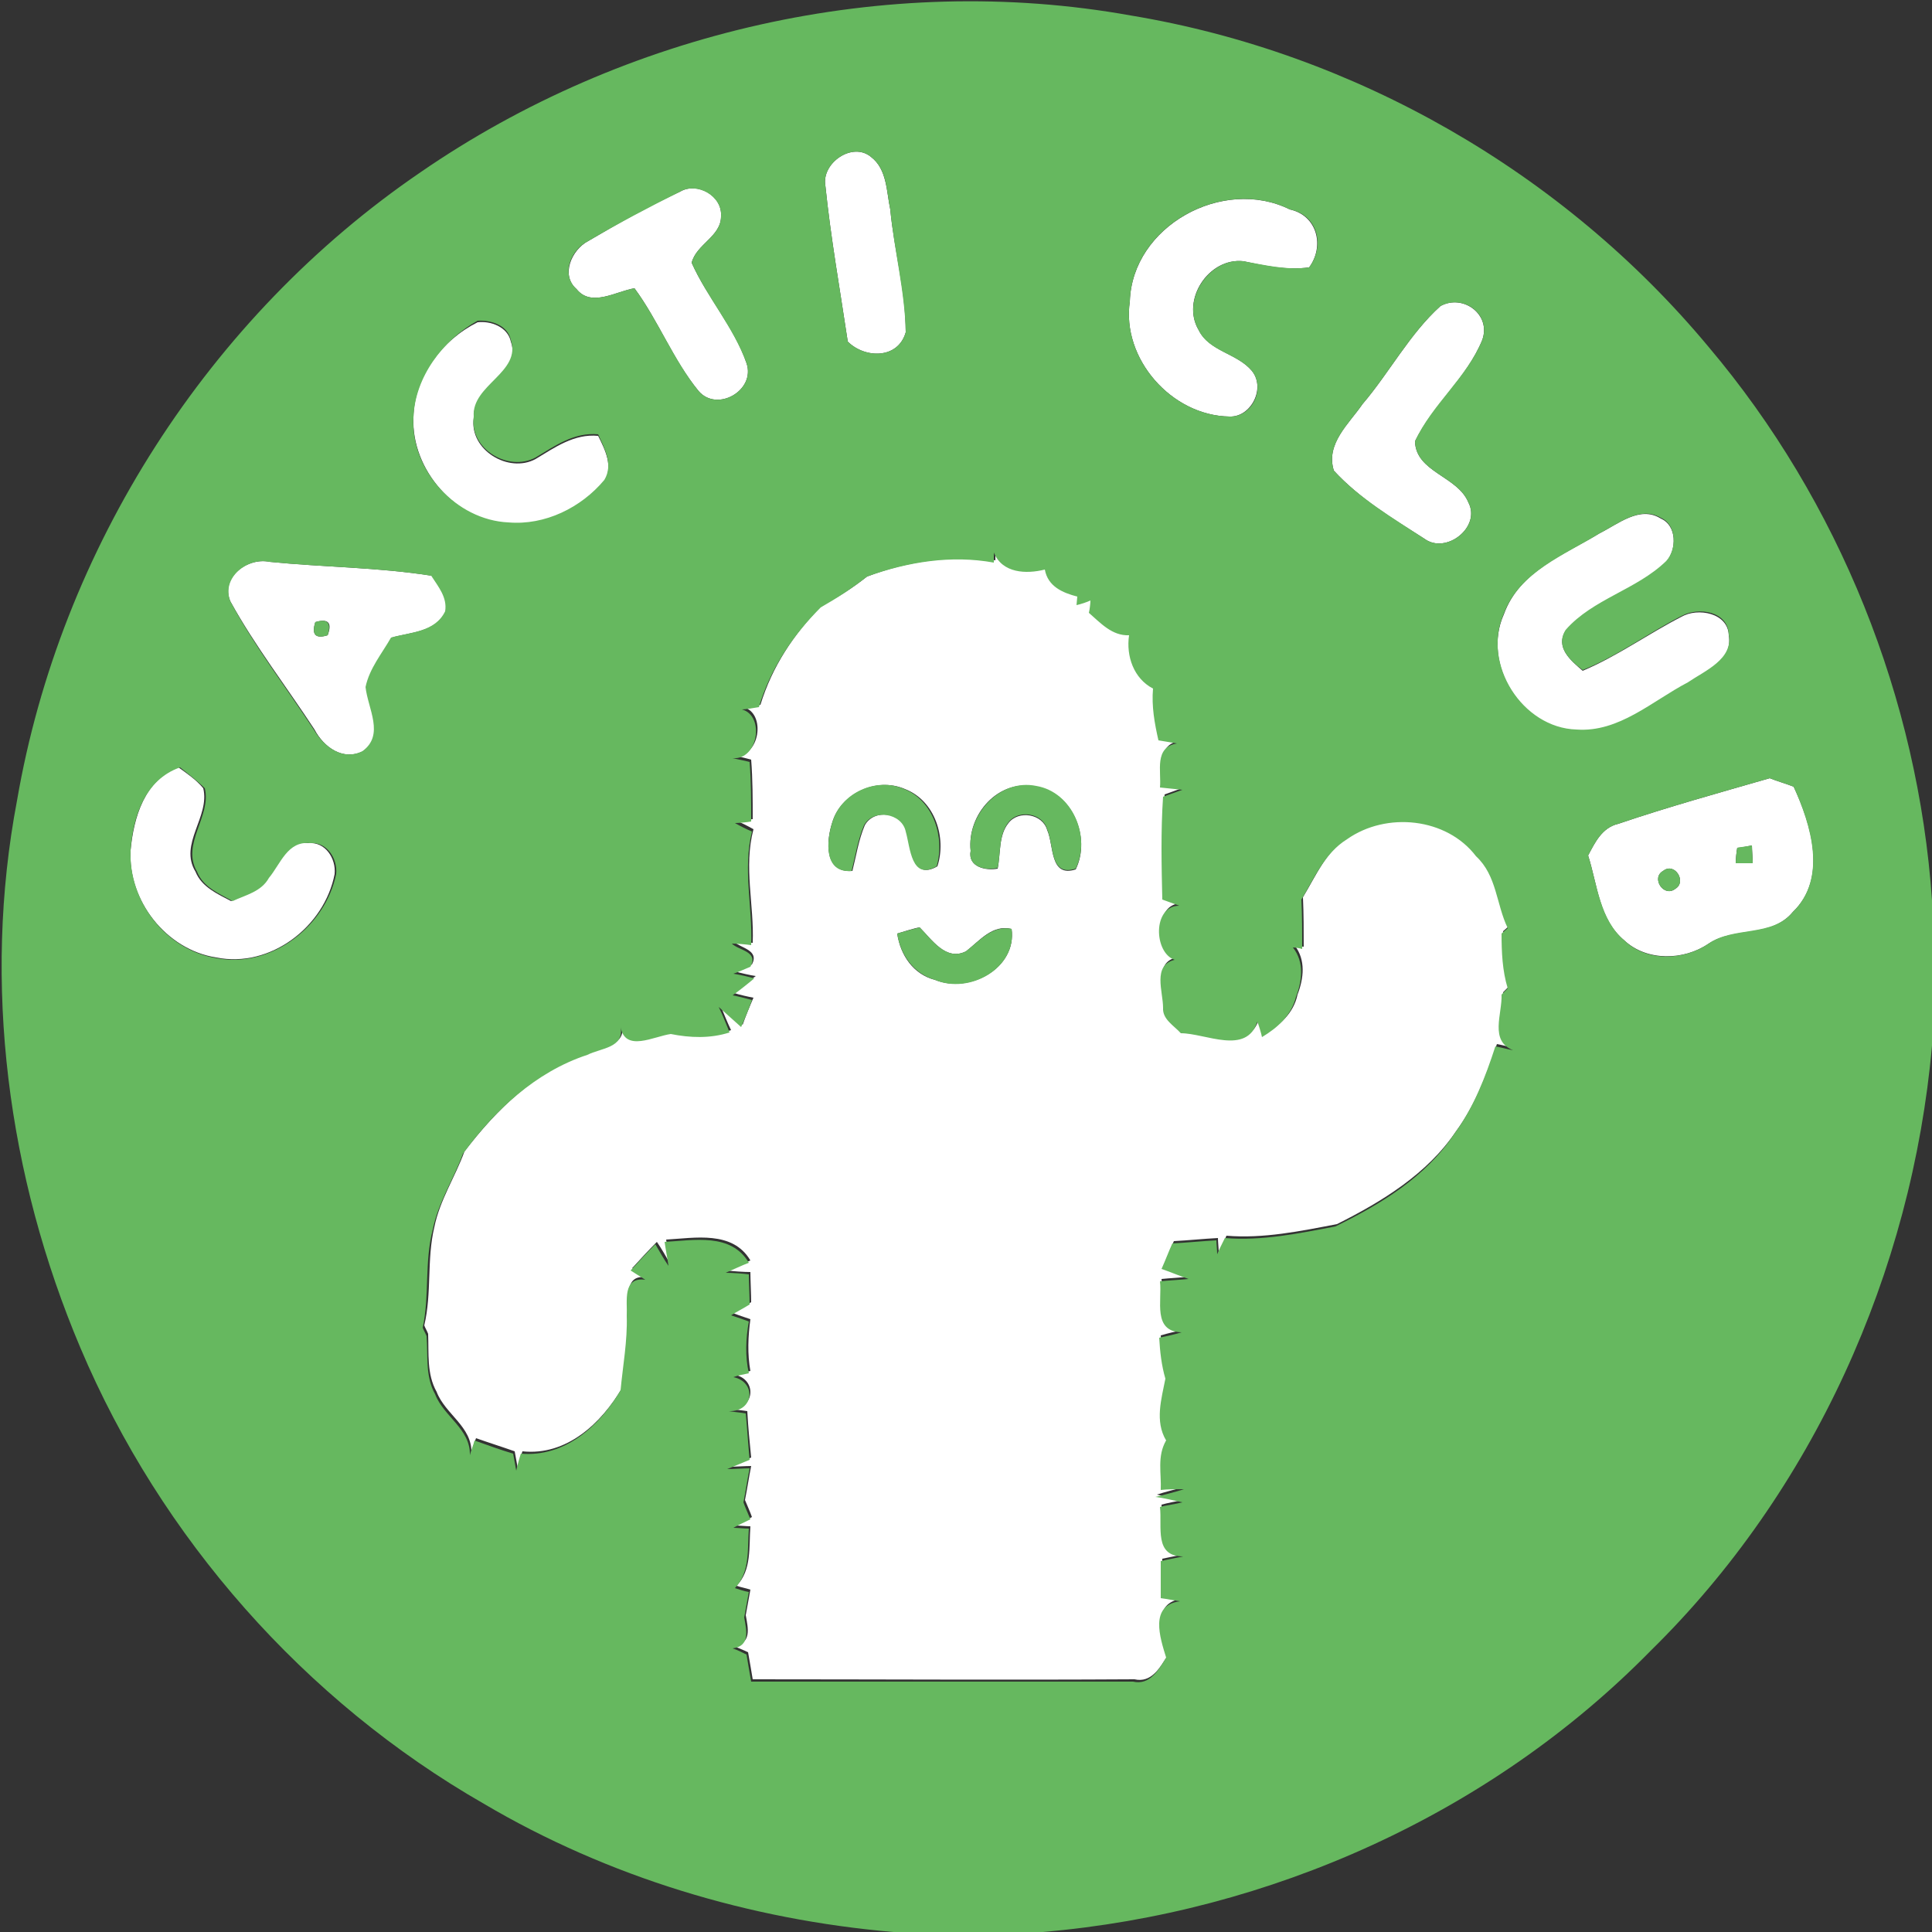<?xml version="1.0" encoding="utf-8"?>
<!-- Generator: Adobe Illustrator 26.0.3, SVG Export Plug-In . SVG Version: 6.00 Build 0)  -->
<svg version="1.1" id="Layer_1" xmlns="http://www.w3.org/2000/svg" xmlns:xlink="http://www.w3.org/1999/xlink" x="0px" y="0px"
	 viewBox="0 0 250 250" style="enable-background:new 0 0 250 250;" xml:space="preserve">
<rect x="0" y="0" width="250" height="250" fill="#333333" stroke="none"/>
<style type="text/css">
	.st0{fill:#FFFFFF;}
	.st1{fill:#66B85F;}
</style>
<g id="_x23_ffffffff">
	<path class="st0" d="M106.8,24c-0.5-2.9,3.5-5.7,5.9-3.7c2.1,1.6,2,4.5,2.5,6.8c0.5,5.3,2,10.5,2,15.9c-1,3.5-5.3,3.4-7.5,1.2
		C108.7,37.5,107.5,30.8,106.8,24z"/>
	<path class="st0" d="M76.1,31.2c3.9-2.3,7.8-4.5,11.9-6.4c2.2-1.3,5.5,0.5,5.3,3.2c0,2.6-3.2,3.6-3.8,6c2,4.5,5.5,8.3,7.1,13
		c1.2,3.5-3.8,6.4-6.2,3.6c-3.3-4-5.2-9.1-8.3-13.3c-2.4,0.4-5.6,2.5-7.5,0.1C72.5,35.6,74,32.3,76.1,31.2z"/>
	<path class="st0" d="M146.2,39c0.3-9.7,12-16.2,20.7-11.9c3.6,0.8,4.5,4.8,2.5,7.5c-2.9,0.4-5.7-0.2-8.5-0.8
		c-4.5-0.5-8.1,5-5.8,8.9c1.4,2.8,5,3,6.9,5.3c1.8,2.2-0.1,6-2.9,5.9C151.6,53.8,145.1,46.4,146.2,39z"/>
	<path class="st0" d="M186.4,39.6c2.9-1.6,6.6,1.1,5.4,4.4c-2,4.9-6.4,8.4-8.7,13.1c0.1,4,5.5,4.5,6.9,7.9c1.7,3.2-2.9,6.8-5.7,4.7
		c-4.1-2.6-8.4-5.2-11.7-8.8c-1.1-3.5,2-6.1,3.7-8.6C179.8,48.2,182.4,43.2,186.4,39.6z"/>
	<path class="st0" d="M53.5,54c0.1-5.3,3.7-10,8.3-12.3c1.7-0.2,3.9,0.6,4.3,2.5c1.5,4.2-5,5.7-4.8,9.9c-0.6,4.1,4.5,7.2,8,5.3
		c2.5-1.5,5-3.3,8.1-3c0.9,1.8,2,4,0.8,5.9c-3,3.5-7.7,5.9-12.4,5.5C59,67.4,53.2,60.8,53.5,54z"/>
	<path class="st0" d="M207,69c2.4-1.2,5.2-3.6,7.9-1.9c2.1,0.9,2.1,4,0.7,5.6c-3.8,3.7-9.5,4.9-13,8.9c-1.4,2.2,0.7,3.9,2.2,5.2
		c4.5-1.9,8.5-4.8,12.8-7c2.1-1.2,6-0.5,6.1,2.4c0.6,3.3-3.1,4.8-5.3,6.2c-4.6,2.4-8.9,6.5-14.4,6.1c-7.1-0.2-12.3-8.6-9.4-15
		C196.6,73.9,202.4,71.8,207,69z"/>
	<path class="st0" d="M112.2,74.6c5.3-2,10.9-2.8,16.6-2.1c0-0.3,0-1,0-1.3c1.1,2.7,4.2,2.9,6.6,2.2c0.4,2.2,2.3,3,4.2,3.5l-0.1,1.1
		c0.4-0.1,1.3-0.4,1.8-0.6c-0.1,0.4-0.2,1.2-0.2,1.6c1.5,1.3,3,3,5.2,2.9c-0.4,2.7,0.6,5.6,3.1,6.9c-0.2,2.3,0.2,4.5,0.7,6.7
		c0.6,0.1,1.8,0.3,2.4,0.4c-2.9,0.6-1.9,3.6-2.2,5.7c1,0.1,1.9,0.2,2.9,0.3c-0.6,0.2-1.9,0.7-2.5,0.9c-0.3,4.4-0.2,8.9-0.1,13.3
		c0.6,0.2,1.6,0.6,2.2,0.8c-3.4,0-3.3,6.1-0.6,7c-2.9,0.7-1.5,4.1-1.5,6.2c-0.1,1.6,1.4,2.4,2.3,3.3c3.2,0,8.5,2.9,9.9-1.5
		c0.1,0.5,0.4,1.5,0.6,2c2.1-1.2,3.9-2.8,4.4-5.2c0.8-2.1,1.1-4.5-0.4-6.4c0.3,0.1,0.9,0.2,1.2,0.2c0-2.1,0-4.2-0.1-6.4
		c1.7-2.8,3-6,5.9-7.8c5.1-3.6,12.9-2.8,16.7,2.2c2.7,2.4,2.6,6.2,4.1,9.3c-0.2,0.2-0.6,0.5-0.8,0.7c0,2.4,0.1,4.8,0.8,7.1
		c-0.2,0.2-0.6,0.6-0.8,0.8c0.1,2.5-1.6,6,1.5,7.2c-0.6-0.1-1.7-0.4-2.3-0.5c-1.3,3.9-2.8,7.9-5.3,11.3c-3.7,5.5-9.6,9.1-15.4,12
		c-4.7,0.9-9.5,1.9-14.3,1.5c-0.2,0.5-0.7,1.6-1,2.1c0-0.4-0.1-1.3-0.1-1.8c-1.9,0.1-3.8,0.3-5.7,0.4c-0.5,1.1-0.9,2.2-1.4,3.3
		c0.9,0.3,2.6,1,3.5,1.3c-0.9,0.1-2.8,0.2-3.7,0.3c0.3,2.5-0.9,6.5,2.8,6.6c-1,0.2-1.9,0.4-2.9,0.7c0.1,1.8,0.3,3.6,0.8,5.3
		c-0.5,2.6-1.4,5.5,0.1,8c-1.2,1.9-0.6,4.2-0.7,6.4c0.8,0,2.2,0,3-0.1c-0.9,0.2-2.8,0.7-3.7,1c0.9,0.2,2.6,0.6,3.5,0.7
		c-0.7,0.1-2.2,0.4-2.9,0.6c0.2,2.6-0.9,6.4,3,6.4c-1,0.2-1.9,0.4-2.9,0.6c0,1.6,0,3.2,0,4.8c0.8,0.1,1.7,0.3,2.5,0.4
		c-3.9,0.5-2.6,4.7-1.8,7.3c-1,1.6-2.1,3.6-4.3,3.1c-16.5,0.1-32.9,0-49.4,0c-0.2-1.2-0.4-2.4-0.6-3.5c-0.6-0.3-1.2-0.5-1.8-0.8
		c2.3-0.4,1.8-2.3,1.5-4c0.2-1.1,0.4-2.2,0.6-3.3c-0.6-0.2-1.2-0.3-1.8-0.5c2-2,1.6-5.1,1.8-7.7c-0.5,0-1.5-0.1-2-0.1
		c0.6-0.3,1.7-0.8,2.2-1.1c-0.2-0.6-0.7-1.7-0.9-2.2c0.3-1.5,0.5-2.9,0.8-4.4c-0.7,0-2.2,0.1-2.9,0.1c1-0.4,2-0.8,2.9-1.2
		c-0.2-2-0.4-4-0.5-6c-0.6-0.1-1.7-0.2-2.2-0.3c3.2,0.1,3.5-3.8,0.6-4.4c0.5-0.1,1.5-0.4,2-0.5c-0.4-2.2-0.3-4.5,0-6.7
		c-0.6-0.2-1.8-0.6-2.3-0.8c0.8-0.5,1.6-0.9,2.4-1.4c0-1-0.1-2.9-0.1-3.9c-0.8,0-2.3-0.1-3-0.2c0.8-0.3,2.3-1,3-1.3
		c-2.3-3.9-7.2-2.9-10.9-2.7c0.1,0.8,0.4,2.3,0.5,3.1c-0.4-0.7-1.2-2.1-1.7-2.8c-1.1,1.1-2.2,2.3-3.2,3.4c0.5,0.3,1.4,0.9,1.9,1.2
		c-3-0.5-2.3,2.8-2.4,4.7c0.1,3.2-0.5,6.4-0.8,9.6c-2.7,4.6-7.2,8.8-12.9,8.2c-0.2,0.6-0.5,1.6-0.6,2.2c-0.1-0.5-0.3-1.6-0.4-2.2
		c-1.7-0.6-3.3-1.1-5-1.7c-0.2,0.5-0.5,1.4-0.6,1.9c0.1-3.4-3.4-5-4.5-7.9c-1.3-2.3-1-5-1.1-7.5c-0.1-0.3-0.4-0.8-0.5-1.1
		c1-4.2,0.3-8.5,1.3-12.7c0.7-3.5,2.7-6.5,3.9-9.8c4.2-5.5,9.4-10.6,16.1-12.8c1.8-0.9,4.8-0.8,4.3-3.6c0.7,3.3,4.3,1.2,6.5,0.9
		c2.5,0.6,5.1,0.6,7.6-0.2c-0.4-0.8-1.1-2.5-1.4-3.3c1,0.9,1.9,1.7,2.9,2.6c0.3-0.9,1-2.6,1.4-3.5c-0.6-0.1-1.9-0.4-2.5-0.6
		c0.7-0.6,2.1-1.7,2.8-2.2c-0.7-0.1-2-0.4-2.7-0.6c0.5-0.2,1.6-0.7,2.2-0.9c1-1.9-1.5-2.1-2.4-3c0.6,0.1,1.9,0.2,2.5,0.2
		c0.2-4.9-1.2-9.8,0.1-14.7c-0.7-0.4-1.5-0.8-2.2-1.1c0.5-0.1,1.6-0.2,2.1-0.2c0-2.6,0-5.1-0.2-7.7c-0.7-0.2-1.5-0.4-2.2-0.5
		c3.3,0.3,4.2-5.5,1.2-6.3c0.6-0.1,1.7-0.3,2.2-0.3c1.5-4.9,4.3-9.2,8-12.9C108.3,77.4,110.3,76.1,112.2,74.6 M107.7,106.4
		c-0.8,2.4-1.1,6.6,2.6,6.3c0.5-2,0.8-4,1.6-5.9c1.2-2.2,4.9-1.7,5.4,0.8c0.6,2.1,0.7,6.4,4,4.5c1.2-3.7-0.3-8.5-4.2-10
		C113.4,100.5,108.8,102.7,107.7,106.4 M125.6,110.1c-0.4,2.1,2,2.6,3.5,2.3c0.4-2,0.1-4.3,1.4-5.9c1.3-1.7,4.4-1.2,5,0.9
		c0.9,2,0.3,6.2,3.7,5.1c2-4.1-0.4-9.9-5.1-10.7C129.2,100.7,125.1,105.4,125.6,110.1 M116.1,120.8c0.4,2.8,2.1,5.3,4.9,6
		c4.4,1.8,10.6-1.5,9.9-6.6c-2.5-0.6-4.1,1.5-5.9,2.9c-2.6,1.3-4.4-1.5-6-3.1C118.3,120.1,116.8,120.6,116.1,120.8z"/>
	<path class="st0" d="M29.8,77.8c-1.3-3.1,2.2-5.7,5.1-5.1c7,0.7,14,0.7,21,1.8c0.9,1.4,2.1,2.8,1.8,4.6c-1.3,2.7-4.5,2.7-7,3.4
		c-1.2,2.1-2.7,4-3.3,6.4c0.4,2.7,2.5,6.2-0.4,8.3c-2.6,1.3-5.1-0.5-6.3-2.8C37.1,88.9,33,83.6,29.8,77.8 M40.8,80.5
		c-0.5,1.6,0,2.2,1.6,1.7C43,80.6,42.5,80,40.8,80.5z"/>
	<path class="st0" d="M16.9,110c0.4-4.2,1.8-9.1,6.2-10.7c1.1,0.8,2.3,1.6,3.2,2.7c0.9,3.7-3.2,7.2-1,10.8c0.8,2,2.9,2.9,4.6,3.8
		c1.7-0.8,3.7-1.2,4.7-3c1.5-1.8,2.4-4.9,5.3-4.5c2.2-0.2,3.6,2,3.4,4C42,119.9,35,125.3,28,123.9C21.5,122.9,16.5,116.5,16.9,110z"
		/>
	<path class="st0" d="M209.4,106.6c6.5-2.2,13-4,19.6-5.9c1,0.4,2.1,0.7,3.1,1.1c2.3,4.9,4.4,11.9-0.1,16.2
		c-2.8,3.4-7.6,1.9-10.9,4.1c-3.2,2.2-8,2.3-10.9-0.4c-3.3-2.7-3.5-7.3-4.7-11C206.4,109,207.3,107.1,209.4,106.6 M224.8,109.7
		c-0.1,0.5-0.2,1.5-0.2,2c0.6,0,1.7,0,2.2,0c0-0.6-0.1-1.7-0.1-2.3C226.2,109.5,225.2,109.7,224.8,109.7 M215.2,112.7
		c-1.6,0.9,0.1,3.5,1.6,2.3C218.3,114.1,216.7,111.5,215.2,112.7z"/>
</g>
<g id="_x23_66b85fff">
	<path class="st1" d="M54.4,22.3C80.8,4.1,114.6-3.7,146.3,2c29,4.8,56,20.3,74.8,42.9c16.9,20,27.1,45.5,28.9,71.6v18.8
		c-2.6,29.3-15.4,57.7-36.4,78.3c-20.7,21.1-49.3,33.9-78.7,36.4h-19.3c-18.6-1.6-36.9-7.1-53-16.6c-23.2-13.3-41.8-34.4-52.2-59
		c-9.4-22.2-12.7-47.1-8.2-70.8C7.8,71,27,41,54.4,22.3 M106.8,24c0.7,6.8,1.9,13.5,2.9,20.2c2.2,2.2,6.5,2.3,7.5-1.2
		c-0.1-5.3-1.5-10.6-2-15.9c-0.5-2.4-0.4-5.2-2.5-6.8C110.3,18.3,106.3,21.1,106.8,24 M76.1,31.2c-2.2,1.1-3.6,4.3-1.5,6.2
		c1.9,2.4,5.1,0.3,7.5-0.1c3.1,4.2,5,9.2,8.3,13.3c2.4,2.8,7.4-0.1,6.2-3.6c-1.7-4.7-5.1-8.5-7.1-13c0.6-2.4,3.8-3.4,3.8-6
		c0.2-2.6-3.1-4.5-5.3-3.2C84,26.8,80,28.9,76.1,31.2 M146.2,39c-1.1,7.4,5.4,14.8,12.9,14.9c2.9,0.1,4.7-3.6,2.9-5.9
		c-1.9-2.3-5.6-2.5-6.9-5.3c-2.3-3.9,1.4-9.4,5.8-8.9c2.8,0.5,5.6,1.2,8.5,0.8c2.1-2.8,1.1-6.8-2.5-7.5
		C158.3,22.8,146.5,29.2,146.2,39 M186.4,39.6c-4,3.6-6.6,8.6-10.1,12.7c-1.8,2.6-4.8,5.2-3.7,8.6c3.3,3.6,7.6,6.1,11.7,8.8
		c2.8,2.1,7.4-1.5,5.7-4.7c-1.4-3.4-6.8-3.9-6.9-7.9c2.2-4.8,6.7-8.2,8.7-13.1C193,40.7,189.4,38,186.4,39.6 M53.5,54
		c-0.4,6.8,5.5,13.3,12.3,13.6c4.7,0.4,9.4-1.9,12.4-5.5c1.2-2,0-4.1-0.8-5.9c-3.1-0.3-5.6,1.5-8.1,3c-3.5,1.9-8.6-1.1-8-5.3
		c-0.3-4.1,6.2-5.7,4.8-9.9c-0.4-1.9-2.5-2.6-4.3-2.5C57.3,44,53.7,48.8,53.5,54 M207,69c-4.5,2.8-10.4,5-12.4,10.4
		c-2.9,6.5,2.4,14.8,9.4,15c5.5,0.4,9.8-3.7,14.4-6.1c2.2-1.5,5.9-3,5.3-6.2c-0.1-3-3.9-3.6-6.1-2.4c-4.3,2.2-8.3,5.2-12.8,7
		c-1.6-1.2-3.6-3-2.2-5.2c3.5-4,9.2-5.2,13-8.9c1.4-1.5,1.4-4.7-0.7-5.6C212.2,65.4,209.4,67.8,207,69 M112.2,74.6
		c-1.9,1.5-3.9,2.8-6,4c-3.6,3.6-6.5,7.9-8,12.9c-0.6,0.1-1.7,0.3-2.2,0.3c3,0.8,2.1,6.6-1.2,6.3c0.8,0.2,1.5,0.3,2.2,0.5
		c0.2,2.6,0.2,5.1,0.2,7.7c-0.5,0.1-1.6,0.2-2.1,0.2c0.7,0.4,1.5,0.8,2.2,1.1c-1.2,4.9,0.1,9.8-0.1,14.7c-0.6-0.1-1.9-0.2-2.5-0.2
		c0.9,0.9,3.5,1,2.4,3c-0.5,0.2-1.6,0.7-2.2,0.9c0.7,0.1,2,0.4,2.7,0.6c-0.7,0.6-2.1,1.7-2.8,2.2c0.6,0.1,1.8,0.4,2.5,0.6
		c-0.3,0.9-1,2.6-1.4,3.5c-1-0.9-1.9-1.7-2.9-2.6c0.4,0.8,1.1,2.5,1.4,3.3c-2.5,0.8-5.1,0.7-7.6,0.2c-2.2,0.3-5.9,2.4-6.5-0.9
		c0.5,2.7-2.5,2.7-4.3,3.6c-6.7,2.2-12,7.2-16.1,12.8c-1.2,3.3-3.2,6.3-3.9,9.8c-1.1,4.2-0.4,8.5-1.3,12.7c0.1,0.3,0.4,0.8,0.5,1.1
		c0.2,2.5-0.2,5.2,1.1,7.5c1.1,2.9,4.6,4.5,4.5,7.9c0.1-0.5,0.5-1.4,0.6-1.9c1.7,0.6,3.3,1.2,5,1.7c0.1,0.5,0.3,1.6,0.4,2.2
		c0.1-0.5,0.4-1.6,0.6-2.2c5.7,0.5,10.2-3.6,12.9-8.2c0.3-3.2,0.9-6.4,0.8-9.6c0.1-1.9-0.6-5.1,2.4-4.7c-0.5-0.3-1.4-0.9-1.9-1.2
		c1.1-1.2,2.1-2.3,3.2-3.4c0.4,0.7,1.2,2.1,1.7,2.8c-0.1-0.8-0.4-2.3-0.5-3.1c3.8-0.2,8.6-1.2,10.9,2.7c-0.8,0.3-2.3,1-3,1.3
		c0.8,0,2.3,0.1,3,0.2c0,1,0.1,2.9,0.1,3.9c-0.8,0.5-1.6,0.9-2.4,1.4c0.6,0.2,1.8,0.6,2.3,0.8c-0.4,2.2-0.5,4.5,0,6.7
		c-0.5,0.1-1.5,0.3-2,0.5c3,0.6,2.7,4.5-0.6,4.4c0.6,0.1,1.7,0.2,2.2,0.3c0.2,2,0.3,4,0.5,6c-1,0.4-1.9,0.8-2.9,1.2
		c0.7,0,2.2-0.1,2.9-0.1c-0.3,1.5-0.5,2.9-0.8,4.4c0.2,0.6,0.7,1.7,0.9,2.2c-0.6,0.3-1.7,0.8-2.2,1.1c0.5,0,1.5,0.1,2,0.1
		c-0.2,2.6,0.2,5.6-1.8,7.7c0.6,0.2,1.2,0.4,1.8,0.5c-0.2,1.1-0.4,2.2-0.6,3.3c0.3,1.7,0.8,3.7-1.5,4c0.6,0.2,1.2,0.5,1.8,0.8
		c0.2,1.2,0.4,2.4,0.6,3.5c16.5,0,32.9,0,49.4,0c2.2,0.5,3.3-1.5,4.3-3.1c-0.8-2.6-2.2-6.8,1.8-7.3c-0.8-0.1-1.7-0.3-2.5-0.4
		c0-1.6,0-3.2,0-4.8c0.9-0.2,1.9-0.4,2.9-0.6c-3.8,0-2.7-3.8-3-6.4c0.7-0.2,2.2-0.4,2.9-0.6c-0.9-0.2-2.6-0.6-3.5-0.7
		c0.9-0.2,2.8-0.7,3.7-1c-0.8,0-2.2,0-3,0.1c0.1-2.1-0.5-4.4,0.7-6.4c-1.5-2.5-0.6-5.4-0.1-8c-0.5-1.7-0.7-3.5-0.8-5.3
		c1-0.2,1.9-0.4,2.9-0.7c-3.8-0.1-2.5-4.1-2.8-6.6c0.9-0.1,2.8-0.2,3.7-0.3c-0.9-0.3-2.6-1-3.5-1.3c0.5-1.1,0.9-2.2,1.4-3.3
		c1.9-0.1,3.8-0.3,5.7-0.4c0,0.4,0.1,1.3,0.1,1.8c0.2-0.5,0.7-1.5,1-2.1c4.8,0.4,9.6-0.6,14.3-1.5c5.9-2.9,11.7-6.4,15.4-12
		c2.5-3.4,4-7.3,5.3-11.3c0.6,0.1,1.7,0.4,2.3,0.5c-3.1-1.2-1.4-4.7-1.5-7.2c0.2-0.2,0.6-0.6,0.8-0.8c-0.7-2.3-0.8-4.7-0.8-7.1
		c0.2-0.2,0.6-0.5,0.8-0.7c-1.5-3.1-1.4-6.8-4.1-9.3c-3.8-5-11.6-5.8-16.7-2.2c-2.9,1.8-4.2,5-5.9,7.8c0.1,2.1,0.1,4.2,0.1,6.4
		c-0.3-0.1-0.9-0.2-1.2-0.2c1.5,1.9,1.2,4.3,0.4,6.4c-0.6,2.4-2.4,4-4.4,5.2c-0.1-0.5-0.4-1.5-0.6-2c-1.4,4.4-6.7,1.5-9.9,1.5
		c-0.9-1-2.4-1.8-2.3-3.3c0-2.1-1.4-5.5,1.5-6.2c-2.7-0.9-2.9-7,0.6-7c-0.6-0.2-1.6-0.6-2.2-0.8c-0.1-4.4-0.2-8.9,0.1-13.3
		c0.6-0.2,1.9-0.7,2.5-0.9c-0.9-0.1-1.9-0.2-2.9-0.3c0.2-2.1-0.8-5.2,2.2-5.7c-0.6-0.1-1.8-0.3-2.4-0.4c-0.5-2.2-0.9-4.4-0.7-6.7
		c-2.5-1.3-3.5-4.2-3.1-6.9c-2.2,0.1-3.7-1.6-5.2-2.9c0.1-0.4,0.2-1.2,0.2-1.6c-0.4,0.2-1.3,0.5-1.8,0.6l0.1-1.1
		c-1.9-0.5-3.8-1.3-4.2-3.5c-2.4,0.6-5.5,0.5-6.6-2.2c0,0.3,0,1,0,1.3C123.1,71.8,117.5,72.7,112.2,74.6 M29.8,77.8
		c3.1,5.8,7.2,11.1,10.8,16.6c1.3,2.2,3.7,4.1,6.3,2.8c2.9-2.1,0.7-5.5,0.4-8.3c0.5-2.4,2.1-4.3,3.3-6.4c2.5-0.7,5.7-0.7,7-3.4
		c0.3-1.8-0.9-3.2-1.8-4.6c-6.9-1.1-14-1.1-21-1.8C32.1,72.1,28.6,74.7,29.8,77.8 M16.9,110c-0.3,6.6,4.6,13,11.2,14
		c7,1.3,14-4.1,15.4-10.9c0.2-2-1.2-4.2-3.4-4c-2.9-0.3-3.8,2.7-5.3,4.5c-1,1.8-3,2.2-4.7,3c-1.8-1-3.8-1.8-4.6-3.8
		c-2.1-3.6,1.9-7.2,1-10.8c-1-1-2.1-1.8-3.2-2.7C18.7,100.9,17.2,105.8,16.9,110 M209.4,106.6c-2.1,0.5-3,2.4-3.9,4.1
		c1.2,3.8,1.5,8.3,4.7,11c2.9,2.8,7.7,2.6,10.9,0.4c3.3-2.3,8.2-0.8,10.9-4.1c4.5-4.4,2.3-11.3,0.1-16.2c-1-0.4-2.1-0.7-3.1-1.1
		C222.4,102.6,215.9,104.4,209.4,106.6z"/>
	<path class="st1" d="M40.8,80.5c1.6-0.5,2.1,0.1,1.6,1.7C40.8,82.7,40.3,82.1,40.8,80.5z"/>
	<path class="st1" d="M107.7,106.4c1.1-3.8,5.7-5.9,9.3-4.3c3.8,1.5,5.3,6.3,4.2,10c-3.3,1.9-3.4-2.4-4-4.5c-0.5-2.4-4.2-3-5.4-0.8
		c-0.8,1.9-1.1,3.9-1.6,5.9C106.6,113,106.9,108.9,107.7,106.4z"/>
	<path class="st1" d="M125.6,110.1c-0.5-4.6,3.7-9.4,8.5-8.4c4.7,0.8,7.1,6.6,5.1,10.7c-3.4,1.1-2.8-3-3.7-5.1
		c-0.6-2.1-3.7-2.6-5-0.9c-1.3,1.6-1,4-1.4,5.9C127.6,112.7,125.2,112.2,125.6,110.1z"/>
	<path class="st1" d="M224.8,109.7c0.5-0.1,1.4-0.2,1.9-0.3c0,0.6,0.1,1.7,0.1,2.3c-0.6,0-1.7,0-2.2,0
		C224.6,111.2,224.7,110.2,224.8,109.7z"/>
	<path class="st1" d="M215.2,112.7c1.5-1.2,3.1,1.4,1.6,2.3C215.3,116.2,213.6,113.6,215.2,112.7z"/>
	<path class="st1" d="M116.1,120.8c0.7-0.2,2.1-0.6,2.9-0.8c1.6,1.6,3.4,4.4,6,3.1c1.8-1.4,3.4-3.4,5.9-2.9c0.7,5.1-5.5,8.5-9.9,6.6
		C118.2,126,116.5,123.5,116.1,120.8z"/>
</g>
</svg>
